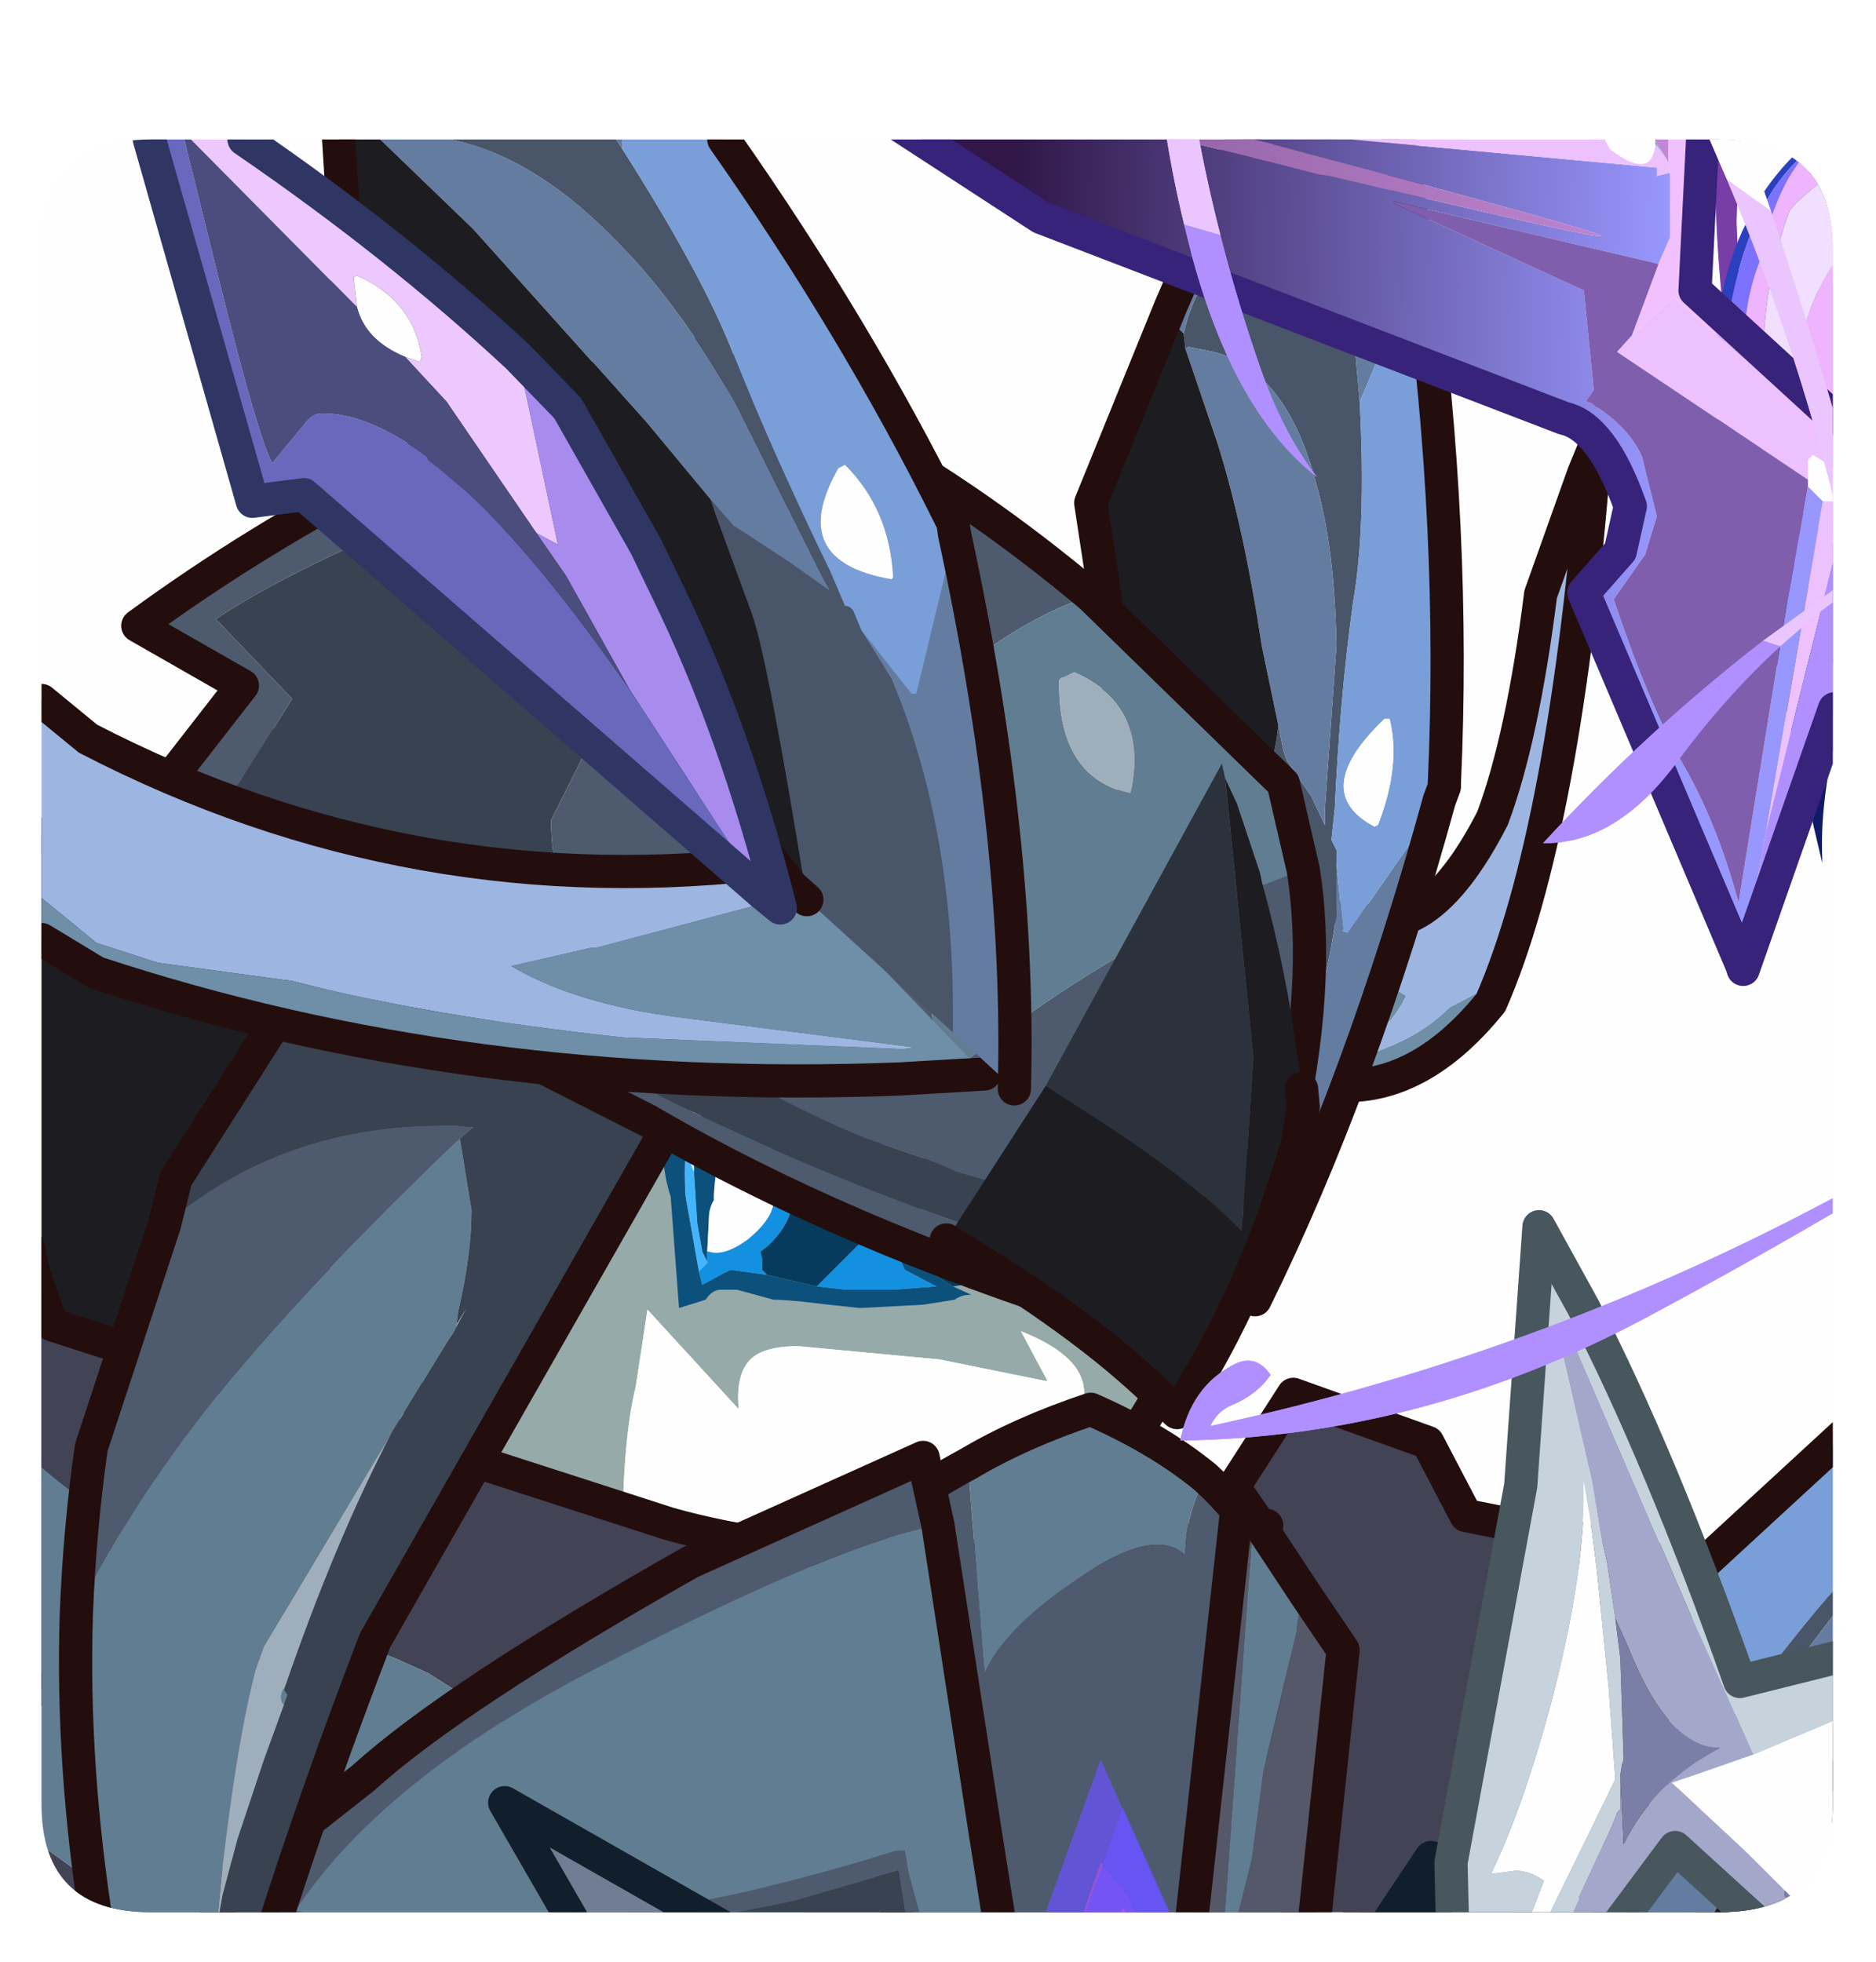 <?xml version="1.0" encoding="UTF-8" standalone="no"?>
<svg xmlns:ffdec="https://www.free-decompiler.com/flash" xmlns:xlink="http://www.w3.org/1999/xlink" ffdec:objectType="frame" height="59.1px" width="56.5px" xmlns="http://www.w3.org/2000/svg">
  <g transform="matrix(1.0, 0.0, 0.0, 1.0, 1.25, 4.2)">
    <clipPath id="clipPath0" transform="matrix(1.0, 0.0, 0.0, 1.0, 0.0, 0.0)">
      <path d="M50.5 0.0 Q53.95 0.0 53.95 3.3 L53.95 50.15 Q53.95 53.4 50.5 53.4 L3.3 53.4 Q0.0 53.4 0.0 50.15 L0.0 3.3 Q0.0 0.0 3.3 0.0 L50.5 0.0" fill="#000000" fill-rule="evenodd" stroke="none"/>
    </clipPath>
    <g clip-path="url(#clipPath0)">
      <use ffdec:characterId="2" height="55.8" transform="matrix(1.0, 0.0, 0.0, 1.0, -1.25, -0.9)" width="56.15" xlink:href="#shape1"/>
      <filter id="filter0">
        <feConvolveMatrix divisor="100.0" in="SourceGraphic" kernelMatrix="1 1 1 1 1 1 1 1 1 1 1 1 1 1 1 1 1 1 1 1 1 1 1 1 1 1 1 1 1 1 1 1 1 1 1 1 1 1 1 1 1 1 1 1 1 1 1 1 1 1 1 1 1 1 1 1 1 1 1 1 1 1 1 1 1 1 1 1 1 1 1 1 1 1 1 1 1 1 1 1 1 1 1 1 1 1 1 1 1 1 1 1 1 1 1 1 1 1 1 1" order="10 10" result="filterResult0"/>
      </filter>
      <use ffdec:characterId="4" filter="url(#filter0)" height="3.9" style="mix-blend-mode: overlay" transform="matrix(0.879, 0.0, 0.0, 0.879, 31.338, 50.25)" width="3.15" xlink:href="#sprite0"/>
      <use ffdec:characterId="5" height="22.25" transform="matrix(1.0, 0.0, 0.0, 1.0, 41.95, 32.25)" width="13.3" xlink:href="#shape3"/>
      <filter id="filter1">
        <feColorMatrix in="SourceGraphic" result="filterResult1" type="matrix" values="0 0 0 0 0.4,0 0 0 0 0.0,0 0 0 0 1.0,0 0 0 1 0"/>
        <feConvolveMatrix divisor="25.0" in="filterResult1" kernelMatrix="1 1 1 1 1 1 1 1 1 1 1 1 1 1 1 1 1 1 1 1 1 1 1 1 1" order="5 5" result="filterResult2"/>
        <feComposite in="SourceGraphic" in2="filterResult2" operator="over" result="filterResult3"/>
      </filter>
      <use ffdec:characterId="7" filter="url(#filter1)" height="45.75" transform="matrix(0.465, 0.101, 0.0, 0.552, 50.4, -4.159)" width="7.75" xlink:href="#sprite1"/>
      <filter id="filter2">
        <feConvolveMatrix divisor="400.0" in="SourceGraphic" kernelMatrix="1 1 1 1 1 1 1 1 1 1 1 1 1 1 1 1 1 1 1 1 1 1 1 1 1 1 1 1 1 1 1 1 1 1 1 1 1 1 1 1 1 1 1 1 1 1 1 1 1 1 1 1 1 1 1 1 1 1 1 1 1 1 1 1 1 1 1 1 1 1 1 1 1 1 1 1 1 1 1 1 1 1 1 1 1 1 1 1 1 1 1 1 1 1 1 1 1 1 1 1 1 1 1 1 1 1 1 1 1 1 1 1 1 1 1 1 1 1 1 1 1 1 1 1 1 1 1 1 1 1 1 1 1 1 1 1 1 1 1 1 1 1 1 1 1 1 1 1 1 1 1 1 1 1 1 1 1 1 1 1 1 1 1 1 1 1 1 1 1 1 1 1 1 1 1 1 1 1 1 1 1 1 1 1 1 1 1 1 1 1 1 1 1 1 1 1 1 1 1 1 1 1 1 1 1 1 1 1 1 1 1 1 1 1 1 1 1 1 1 1 1 1 1 1 1 1 1 1 1 1 1 1 1 1 1 1 1 1 1 1 1 1 1 1 1 1 1 1 1 1 1 1 1 1 1 1 1 1 1 1 1 1 1 1 1 1 1 1 1 1 1 1 1 1 1 1 1 1 1 1 1 1 1 1 1 1 1 1 1 1 1 1 1 1 1 1 1 1 1 1 1 1 1 1 1 1 1 1 1 1 1 1 1 1 1 1 1 1 1 1 1 1 1 1 1 1 1 1 1 1 1 1 1 1 1 1 1 1 1 1 1 1 1 1 1 1 1 1 1 1 1 1 1 1 1 1 1 1 1 1 1 1 1 1 1 1 1 1 1 1 1 1 1 1 1 1 1 1 1 1 1 1 1 1 1 1 1 1 1 1 1 1 1 1 1 1 1 1 1 1" order="20 20" result="filterResult4"/>
      </filter>
      <use ffdec:characterId="9" filter="url(#filter2)" height="28.6" transform="matrix(0.491, 0.107, 0.0, 0.585, 50.4, -1.297)" width="8.1" xlink:href="#sprite2"/>
      <use ffdec:characterId="10" height="26.45" transform="matrix(1.0, 0.0, 0.0, 1.0, 25.3, -0.95)" width="29.2" xlink:href="#shape6"/>
      <filter id="filter3">
        <feColorMatrix in="SourceGraphic" result="filterResult5" type="matrix" values="0 0 0 0 0.8,0 0 0 0 0.4,0 0 0 0 1.0,0 0 0 1 0"/>
        <feConvolveMatrix divisor="25.0" in="filterResult5" kernelMatrix="1 1 1 1 1 1 1 1 1 1 1 1 1 1 1 1 1 1 1 1 1 1 1 1 1" order="5 5" result="filterResult6"/>
        <feComposite in="SourceGraphic" in2="filterResult6" operator="over" result="filterResult7"/>
      </filter>
      <use ffdec:characterId="12" filter="url(#filter3)" height="78.4" transform="matrix(0.465, 0.101, 0.0, 0.552, 33.832, -4.186)" width="45.05" xlink:href="#sprite3"/>
      <filter id="filter4">
        <feConvolveMatrix divisor="64.0" in="SourceGraphic" kernelMatrix="1 1 1 1 1 1 1 1 1 1 1 1 1 1 1 1 1 1 1 1 1 1 1 1 1 1 1 1 1 1 1 1 1 1 1 1 1 1 1 1 1 1 1 1 1 1 1 1 1 1 1 1 1 1 1 1 1 1 1 1 1 1 1 1" order="8 8" result="filterResult8"/>
        <feColorMatrix in="filterResult8" result="filterResult9" type="matrix" values="0 0 0 0 0.8,0 0 0 0 0.4,0 0 0 0 1.0,0 0 0 1 0"/>
        <feConvolveMatrix divisor="25.0" in="filterResult9" kernelMatrix="1 1 1 1 1 1 1 1 1 1 1 1 1 1 1 1 1 1 1 1 1 1 1 1 1" order="5 5" result="filterResult10"/>
        <feComposite in="filterResult8" in2="filterResult10" operator="over" result="filterResult11"/>
      </filter>
      <use ffdec:characterId="12" filter="url(#filter4)" height="78.4" transform="matrix(0.465, 0.101, 0.0, 0.552, 33.832, -4.186)" width="45.05" xlink:href="#sprite3"/>
    </g>
    <use ffdec:characterId="13" height="53.4" transform="matrix(1.0, 0.0, 0.0, 1.0, 0.0, 0.0)" width="53.95" xlink:href="#shape8"/>
  </g>
  <defs>
    <g id="shape1" transform="matrix(1.0, 0.0, 0.0, 1.0, 1.25, 0.9)">
      <path d="M-0.75 21.3 Q1.5 20.3 3.95 19.45 L10.1 17.1 16.7 24.15 1.65 46.65 -0.75 46.7 -0.75 21.3" fill="#1d1c20" fill-rule="evenodd" stroke="none"/>
      <path d="M-0.75 21.3 Q1.5 20.3 3.95 19.45 L10.1 17.1 16.7 24.15 1.65 46.65 -0.75 46.7" fill="none" stroke="#230e0d" stroke-linecap="round" stroke-linejoin="round" stroke-width="1.0"/>
      <path d="M32.85 39.15 L31.7 38.6 31.4 38.45 31.4 37.75 Q31.4 36.65 29.5 35.9 L30.3 37.4 30.25 37.4 27.05 36.75 22.8 36.35 Q21.75 36.35 21.35 36.75 20.9 37.2 21.0 38.25 L18.25 35.25 17.9 37.55 Q17.5 39.2 17.5 42.15 L17.5 43.0 17.55 43.15 17.95 44.3 17.55 44.1 17.0 43.85 14.3 42.3 Q8.95 34.5 7.8 33.9 L18.35 23.9 34.7 36.15 32.85 39.15" fill="#97abaa" fill-rule="evenodd" stroke="none"/>
      <path d="M17.95 44.3 L17.55 43.15 17.5 43.0 17.5 42.15 Q17.5 39.2 17.9 37.55 L18.25 35.25 21.0 38.25 Q20.9 37.2 21.35 36.75 21.75 36.35 22.8 36.35 L27.05 36.75 30.25 37.4 30.3 37.4 29.5 35.9 Q31.4 36.65 31.4 37.75 L31.4 38.45 31.7 38.6 32.85 39.15 32.75 39.15 31.9 43.55 27.65 48.05 18.95 44.8 18.35 44.5 17.95 44.3" fill="#ffffff" fill-rule="evenodd" stroke="none"/>
      <path d="M7.8 33.9 L7.45 34.2 M32.85 39.15 L34.7 36.15 18.35 23.9 7.8 33.9 Q8.95 34.5 14.3 42.3 L17.0 43.85 17.55 44.1 17.95 44.3 18.35 44.5 18.95 44.8 27.65 48.05 31.9 43.55 32.75 39.15 32.85 39.15 Z" fill="none" stroke="#230e0d" stroke-linecap="round" stroke-linejoin="round" stroke-width="1.0"/>
      <path d="M48.05 43.35 L48.6 42.75 50.5 54.4 49.7 54.4 Q49.1 51.05 48.05 43.35" fill="#4e5a6d" fill-rule="evenodd" stroke="none"/>
      <path d="M48.05 43.35 Q49.1 51.05 49.7 54.4 L39.5 54.4 40.0 52.0 48.05 43.35" fill="#424355" fill-rule="evenodd" stroke="none"/>
      <path d="M50.5 54.4 L48.6 42.75 48.05 43.35 40.0 52.0 39.5 54.4" fill="none" stroke="#230e0d" stroke-linecap="round" stroke-linejoin="round" stroke-width="1.0"/>
      <path d="M49.2 46.45 L49.25 46.55 Q49.45 50.05 48.05 50.6 L48.1 50.4 Q48.4 48.2 49.2 46.45" fill="#ffffff" fill-rule="evenodd" stroke="none"/>
      <path d="M46.9 48.7 L49.95 43.0 54.4 38.9 54.4 43.25 53.8 43.9 Q52.5 45.4 49.75 49.1 L48.6 50.6 48.0 52.35 47.3 54.0 46.55 54.0 46.75 50.8 46.9 48.7 M49.2 46.45 Q48.4 48.2 48.1 50.4 L48.05 50.6 Q49.45 50.05 49.25 46.55 L49.2 46.45" fill="#799fd9" fill-rule="evenodd" stroke="none"/>
      <path d="M47.3 54.0 L48.0 52.35 48.6 50.6 49.75 49.1 Q52.5 45.4 53.8 43.9 L54.4 43.25 54.4 43.9 Q51.45 47.6 48.25 53.1 L48.0 53.6 47.85 54.0 47.3 54.0 M52.8 49.25 L54.4 46.9 54.4 47.1 52.8 49.25" fill="#495568" fill-rule="evenodd" stroke="none"/>
      <path d="M50.05 54.0 L51.35 51.7 52.8 49.25 54.4 47.1 54.4 49.05 Q52.75 51.5 51.35 54.0 L50.05 54.0" fill="#1d1c20" fill-rule="evenodd" stroke="none"/>
      <path d="M46.9 48.7 L46.75 50.8 46.55 54.0 44.65 54.0 Q45.55 51.45 46.9 48.7 M54.4 43.9 L54.4 46.9 52.8 49.25 51.35 51.7 50.05 54.0 47.85 54.0 48.0 53.6 48.25 53.1 Q51.45 47.6 54.4 43.9" fill="#647ca1" fill-rule="evenodd" stroke="none"/>
      <path d="M54.4 38.9 L49.95 43.0 46.9 48.7 Q45.55 51.45 44.65 54.0 M54.4 49.05 Q52.75 51.5 51.35 54.0" fill="none" stroke="#230e0d" stroke-linecap="round" stroke-linejoin="round" stroke-width="1.0"/>
      <path d="M34.9 42.15 L37.7 37.8 41.75 39.25 42.9 41.45 46.4 42.15 48.75 46.55 47.1 53.65 23.35 53.65 11.65 46.2 10.65 45.75 Q3.5 43.15 -0.4 39.65 L-0.4 34.15 -0.25 34.1 0.3 35.7 18.9 41.7 Q24.95 43.4 34.9 42.15 L32.15 46.35 36.9 41.75 34.9 42.15 36.9 41.75 32.15 46.35 34.9 42.15 M3.15 53.65 L0.95 53.65 -0.4 52.95 -0.4 51.1 3.15 53.65" fill="#424355" fill-rule="evenodd" stroke="none"/>
      <path d="M-0.4 39.65 Q3.5 43.15 10.65 45.75 L11.65 46.2 23.35 53.65 3.15 53.65 -0.4 51.1 -0.4 39.65" fill="#617d92" fill-rule="evenodd" stroke="none"/>
      <path d="M-0.25 34.1 L-0.4 34.15 -0.4 33.35 -0.25 34.1 M-0.4 52.95 L0.95 53.65 -0.4 53.65 -0.4 52.95" fill="#4e5a6d" fill-rule="evenodd" stroke="none"/>
      <path d="M47.1 53.65 L48.75 46.55 46.4 42.15 42.9 41.45 41.75 39.25 37.7 37.8 34.9 42.15 36.9 41.75 32.15 46.35 34.9 42.15 Q24.95 43.4 18.9 41.7 L0.3 35.7 -0.25 34.1 -0.4 33.35" fill="none" stroke="#230e0d" stroke-linecap="round" stroke-linejoin="round" stroke-width="1.0"/>
      <path d="M46.45 10.05 L46.8 9.2 Q45.9 20.85 43.65 26.0 41.35 28.85 38.65 28.45 L38.15 28.35 39.25 24.05 40.55 25.45 41.1 25.8 Q40.65 26.7 40.05 27.0 L38.55 27.7 38.65 27.8 Q39.0 28.05 40.4 27.4 41.6 26.95 42.4 26.15 L43.25 25.7 43.65 25.25 43.8 24.75 45.15 19.8 Q45.85 16.15 46.45 10.05" fill="#6f8fa8" fill-rule="evenodd" stroke="none"/>
      <path d="M39.25 24.05 L39.4 23.35 Q41.65 24.45 43.7 20.45 44.6 18.05 45.15 13.7 L46.45 10.05 Q45.85 16.15 45.15 19.8 L43.8 24.75 43.65 25.25 43.25 25.7 42.4 26.15 Q41.6 26.95 40.4 27.4 39.0 28.05 38.65 27.8 L38.55 27.7 40.05 27.0 Q40.65 26.7 41.1 25.8 L40.55 25.45 39.25 24.05" fill="#9eb6e2" fill-rule="evenodd" stroke="none"/>
      <path d="M46.45 10.05 L46.8 9.2 Q45.9 20.85 43.65 26.0 41.35 28.85 38.65 28.45 L38.15 28.35 M39.4 23.35 Q41.65 24.45 43.7 20.45 44.6 18.05 45.15 13.7 L46.45 10.05" fill="none" stroke="#230e0d" stroke-linecap="round" stroke-linejoin="round" stroke-width="1.0"/>
      <path d="M34.4 5.85 Q34.55 5.15 34.85 4.6 L37.35 -0.4 38.85 -0.4 39.35 3.95 39.7 7.9 Q39.9 11.65 39.5 13.95 39.1 16.85 38.95 20.15 L38.85 21.1 39.0 21.4 39.0 21.8 39.0 23.35 Q38.4 27.55 36.1 32.55 L35.85 33.1 34.4 28.7 36.7 20.85 37.2 18.05 37.25 17.65 37.4 18.4 37.5 18.7 38.25 19.8 38.65 20.65 38.65 20.2 39.0 15.25 Q38.95 12.35 38.4 10.4 37.5 6.95 35.3 6.4 L34.55 6.25 34.45 6.3 34.4 5.85" fill="#495568" fill-rule="evenodd" stroke="none"/>
      <path d="M36.35 -0.4 L37.35 -0.4 34.85 4.6 Q34.55 5.15 34.4 5.85 L34.25 5.7 34.0 5.05 36.35 -0.4 M38.85 -0.4 L40.8 -0.4 41.5 3.7 Q41.35 3.55 41.2 3.55 L40.9 4.2 Q40.95 5.05 39.7 7.9 L39.35 3.95 38.85 -0.4 M42.1 19.9 Q39.75 28.45 36.55 34.95 L35.85 33.1 36.1 32.55 Q38.4 27.55 39.0 23.35 L39.0 21.8 39.2 23.85 39.35 23.9 41.75 20.45 42.1 19.9 M37.25 17.65 L36.75 15.25 Q36.2 11.6 35.4 9.1 L34.45 6.3 34.55 6.25 35.3 6.4 Q37.5 6.95 38.4 10.4 38.95 12.35 39.0 15.25 L38.65 20.2 38.65 20.65 38.25 19.8 37.5 18.7 37.4 18.4 37.25 17.65" fill="#647ca1" fill-rule="evenodd" stroke="none"/>
      <path d="M41.5 3.7 Q42.6 11.8 42.25 19.4 L42.25 19.5 42.1 19.9 41.75 20.45 39.35 23.9 39.2 23.85 39.0 21.8 39.0 21.4 38.85 21.1 38.95 20.15 Q39.1 16.85 39.5 13.95 39.9 11.65 39.7 7.9 40.95 5.05 40.9 4.2 L41.2 3.55 Q41.35 3.55 41.5 3.7 M40.15 20.7 L40.25 20.65 Q40.95 18.85 40.6 17.45 L40.45 17.45 Q38.15 19.65 40.15 20.7" fill="#799fd9" fill-rule="evenodd" stroke="none"/>
      <path d="M34.0 5.05 L34.25 5.7 34.4 5.85 34.45 6.3 35.4 9.1 Q36.2 11.6 36.75 15.25 L37.25 17.65 37.2 18.05 36.7 20.85 34.4 28.7 34.25 28.35 31.6 10.95 34.0 5.05" fill="#1d1c20" fill-rule="evenodd" stroke="none"/>
      <path d="M40.15 20.7 Q38.15 19.65 40.45 17.45 L40.6 17.45 Q40.95 18.85 40.25 20.65 L40.15 20.7" fill="#ffffff" fill-rule="evenodd" stroke="none"/>
      <path d="M36.35 -0.4 L34.0 5.05 31.6 10.95 34.25 28.35 34.4 28.7 35.85 33.1 36.55 34.95 Q39.75 28.45 42.1 19.9 L42.25 19.5 42.25 19.4 Q42.6 11.8 41.5 3.7 L40.8 -0.4" fill="none" stroke="#230e0d" stroke-linecap="round" stroke-linejoin="round" stroke-width="1.0"/>
      <path d="M18.65 27.1 L18.65 26.85 18.7 26.15 18.9 25.3 19.1 24.45 19.65 24.8 20.3 25.05 Q22.85 26.45 25.6 30.7 L27.75 34.5 27.45 34.55 26.75 34.1 25.8 33.6 25.15 32.75 23.35 34.55 21.85 34.2 21.7 34.05 21.7 33.7 21.65 33.5 21.85 33.35 Q22.6 32.65 22.6 31.95 22.6 31.35 21.95 30.25 L21.6 29.65 21.35 28.45 20.25 27.15 19.9 27.0 19.85 27.4 19.75 27.7 19.6 27.8 18.65 27.1" fill="#073b5d" fill-rule="evenodd" stroke="none"/>
      <path d="M27.45 34.55 L28.0 34.8 Q27.7 34.8 27.5 34.95 L26.55 35.1 24.65 35.2 23.7 35.1 22.85 35.0 22.2 34.95 22.05 34.95 20.95 34.65 20.45 34.65 Q20.2 34.65 20.0 34.95 L19.2 35.2 18.95 31.85 Q18.7 31.1 18.7 30.1 L18.65 29.7 18.6 29.0 18.6 28.7 18.5 28.0 18.6 27.8 18.65 27.1 19.6 27.8 19.75 27.7 19.85 27.4 19.9 27.0 20.25 27.15 21.35 28.45 21.6 29.65 21.6 29.7 21.65 30.0 21.7 30.35 21.4 29.85 21.05 29.05 21.0 29.0 20.9 29.25 20.9 29.2 20.5 30.25 Q20.3 30.95 20.25 31.8 L20.25 31.95 Q20.1 32.2 20.1 32.5 L20.05 33.5 20.05 33.8 19.9 33.5 19.75 32.65 19.65 31.1 19.65 30.7 20.0 28.6 20.1 27.8 19.75 27.7 19.75 27.85 19.75 28.05 19.6 28.6 Q19.3 30.55 19.4 31.85 L19.8 34.1 19.9 34.5 20.55 34.15 20.75 34.05 21.85 34.2 23.35 34.55 24.25 34.65 24.4 34.65 25.6 34.65 26.3 34.6 26.95 34.55 26.0 34.05 25.8 33.6 26.75 34.1 27.45 34.55" fill="#0c507c" fill-rule="evenodd" stroke="none"/>
      <path d="M21.6 29.65 L21.95 30.25 Q22.6 31.35 22.6 31.95 22.6 32.65 21.85 33.35 L21.65 33.5 21.7 33.7 21.7 34.05 21.85 34.2 20.75 34.05 20.55 34.15 19.9 34.5 19.8 34.1 20.05 33.85 20.05 33.8 20.05 33.5 20.1 33.5 Q20.55 33.65 21.25 33.15 22.05 32.5 22.05 31.95 22.05 30.35 20.9 30.1 20.6 30.1 20.5 30.25 L20.9 29.2 20.9 29.25 21.0 29.0 21.05 29.05 21.4 29.85 21.7 30.35 21.65 30.0 21.6 29.7 21.6 29.65 M23.35 34.55 L25.15 32.75 25.8 33.6 26.0 34.05 26.95 34.55 26.3 34.6 25.6 34.65 24.4 34.65 24.25 34.65 23.35 34.55 M19.75 27.7 L20.1 27.8 20.0 28.6 19.9 28.55 19.9 28.7 19.6 28.6 19.75 28.05 19.75 27.85 19.75 27.7" fill="#1491e2" fill-rule="evenodd" stroke="none"/>
      <path d="M19.65 31.1 L19.75 32.65 19.9 33.5 20.05 33.8 20.05 33.85 19.8 34.1 19.4 31.85 Q19.3 30.55 19.6 28.6 L19.9 28.7 19.8 28.7 Q19.2 30.1 19.65 31.1" fill="#43b5ff" fill-rule="evenodd" stroke="none"/>
      <path d="M20.0 28.6 L19.65 30.7 19.65 31.1 Q19.2 30.1 19.8 28.7 L19.9 28.7 19.9 28.55 20.0 28.6 M20.05 33.5 L20.1 32.5 Q20.1 32.2 20.25 31.95 L20.25 31.8 Q20.3 30.95 20.5 30.25 20.6 30.1 20.9 30.1 22.05 30.35 22.05 31.95 22.05 32.5 21.25 33.15 20.55 33.65 20.1 33.5 L20.05 33.5" fill="#ffffff" fill-rule="evenodd" stroke="none"/>
      <path d="M27.9 39.9 Q29.5 38.95 31.6 38.25 33.65 39.15 35.05 40.3 34.45 41.45 34.45 42.65 33.5 41.75 31.15 43.4 29.0 44.85 28.4 46.2 L27.9 39.9" fill="#617d92" fill-rule="evenodd" stroke="none"/>
      <path d="M35.05 40.3 Q36.1 41.25 36.8 42.45 L37.85 53.85 37.8 54.0 25.85 54.0 24.25 42.6 Q25.75 41.05 27.9 39.9 L28.4 46.2 Q29.0 44.85 31.15 43.4 33.5 41.75 34.45 42.65 34.45 41.45 35.05 40.3" fill="#4e5a6d" fill-rule="evenodd" stroke="none"/>
      <path d="M27.9 39.9 Q29.5 38.95 31.6 38.25 33.65 39.15 35.05 40.3 36.1 41.25 36.8 42.45 L37.85 53.85 37.8 54.0 M25.85 54.0 L24.25 42.6 Q25.75 41.05 27.9 39.9" fill="none" stroke="#230e0d" stroke-linecap="round" stroke-linejoin="round" stroke-width="1.0"/>
      <path d="M5.05 54.0 L5.7 52.5 9.7 49.35 Q12.4 46.9 19.55 42.85 L26.55 39.7 27.0 41.75 Q24.25 42.2 17.3 45.75 10.4 49.2 7.65 53.35 11.1 54.0 16.75 53.45 20.05 53.3 25.75 51.55 L26.0 51.55 26.1 52.15 26.6 54.0 26.1 54.0 25.8 52.15 22.7 53.05 17.9 54.0 6.45 54.0 6.15 53.9 6.1 54.0 5.05 54.0" fill="#4e5a6d" fill-rule="evenodd" stroke="none"/>
      <path d="M27.0 41.75 L28.4 50.85 28.9 54.0 26.6 54.0 26.1 52.15 26.0 51.55 25.75 51.55 Q20.05 53.3 16.75 53.45 11.1 54.0 7.65 53.35 10.4 49.2 17.3 45.75 24.25 42.2 27.0 41.75 M36.5 41.45 L38.05 43.8 Q37.85 44.3 37.8 44.95 L36.8 49.15 36.45 51.8 35.9 54.0 35.6 54.0 36.5 41.45" fill="#617d92" fill-rule="evenodd" stroke="none"/>
      <path d="M36.5 41.45 L35.6 54.0 34.6 54.0 36.05 40.8 36.5 41.45 M35.9 54.0 L36.45 51.8 36.8 49.15 37.8 44.95 Q37.85 44.3 38.05 43.8 L39.2 45.5 38.3 54.0 35.9 54.0" fill="#555869" fill-rule="evenodd" stroke="none"/>
      <path d="M26.1 54.0 L17.9 54.0 22.7 53.05 25.8 52.15 26.1 54.0 M6.45 54.0 L6.1 54.0 6.15 53.9 6.45 54.0" fill="#384250" fill-rule="evenodd" stroke="none"/>
      <path d="M5.05 54.0 L5.7 52.5 9.7 49.35 Q12.4 46.9 19.55 42.85 L26.55 39.7 27.0 41.75 28.4 50.85 28.9 54.0 M38.05 43.8 L36.5 41.45 36.05 40.8 34.6 54.0 M38.05 43.8 L39.2 45.5 38.3 54.0" fill="none" stroke="#230e0d" stroke-linecap="round" stroke-linejoin="round" stroke-width="1.0"/>
      <path d="M3.7 32.7 L4.05 31.3 9.05 23.45 18.6 25.95 18.8 29.85 10.05 45.2 Q8.3 49.75 6.95 54.0 L5.25 54.0 5.3 53.75 5.45 52.9 5.9 51.2 6.7 48.8 7.3 47.15 7.4 46.85 7.3 46.7 Q8.85 42.2 10.55 38.95 L12.2 36.25 12.4 35.95 12.5 35.75 12.8 35.2 12.5 35.7 12.55 35.3 Q12.95 33.6 12.95 32.25 L12.6 30.1 13.0 29.75 12.5 29.7 12.1 29.7 Q7.2 29.7 3.7 32.7" fill="#384250" fill-rule="evenodd" stroke="none"/>
      <path d="M3.7 32.7 Q7.2 29.7 12.1 29.7 L12.5 29.7 13.0 29.75 12.6 30.1 Q8.45 34.05 5.65 37.4 2.8 40.85 1.05 44.4 1.15 41.85 1.5 39.4 L3.7 32.7" fill="#4e5a6d" fill-rule="evenodd" stroke="none"/>
      <path d="M12.6 30.1 L12.95 32.25 Q12.95 33.6 12.55 35.3 L12.5 35.7 12.5 35.75 12.4 35.95 12.2 36.25 10.55 38.95 6.7 45.4 6.45 46.1 Q5.9 48.2 5.45 52.05 L5.3 53.6 5.3 53.75 5.25 54.0 1.7 54.0 Q0.9 49.0 1.05 44.4 2.8 40.85 5.65 37.4 8.45 34.05 12.6 30.1 M7.3 46.7 L7.4 46.85 7.3 47.15 7.25 47.1 Q7.15 46.9 7.3 46.65 L7.3 46.7" fill="#617d92" fill-rule="evenodd" stroke="none"/>
      <path d="M12.5 35.7 L12.8 35.2 12.5 35.75 12.5 35.7 M10.55 38.95 Q8.85 42.2 7.3 46.7 L7.3 46.65 Q7.15 46.9 7.25 47.1 L7.3 47.15 6.7 48.8 5.9 51.2 5.45 52.9 5.3 53.75 5.3 53.6 5.45 52.05 Q5.9 48.2 6.45 46.1 L6.7 45.4 10.55 38.95" fill="#a0afbc" fill-rule="evenodd" stroke="none"/>
      <path d="M9.05 23.45 L9.25 23.05 M18.6 25.95 L18.55 25.25 M6.95 54.0 Q8.3 49.75 10.05 45.2 L18.8 29.85 18.6 25.95 9.05 23.45 4.05 31.3 3.7 32.7 1.5 39.4 Q1.15 41.85 1.05 44.4 0.9 49.0 1.7 54.0" fill="none" stroke="#230e0d" stroke-linecap="round" stroke-linejoin="round" stroke-width="1.0"/>
      <path d="M21.85 9.75 L22.9 10.65 Q18.0 15.5 16.35 18.5 L15.35 20.5 15.35 20.6 Q15.35 24.45 20.1 27.6 22.15 29.0 24.85 30.1 L26.6 30.7 27.1 30.9 27.55 31.1 31.35 32.2 31.5 33.7 Q28.65 33.2 23.15 30.9 18.65 29.0 14.85 26.7 L13.95 26.05 12.7 25.45 12.0 25.05 9.55 23.9 4.1 21.6 5.95 19.4 7.55 16.85 5.25 14.45 Q7.45 12.95 12.8 10.75 17.95 8.6 20.3 8.5 L21.85 9.75" fill="#384250" fill-rule="evenodd" stroke="none"/>
      <path d="M21.85 9.75 L20.3 8.5 Q17.95 8.6 12.8 10.75 7.45 12.95 5.25 14.45 L7.55 16.85 5.95 19.4 4.1 21.6 9.55 23.9 12.0 25.05 12.7 25.45 13.95 26.05 14.85 26.7 Q18.65 29.0 23.15 30.9 28.65 33.2 31.5 33.7 L31.35 32.2 27.55 31.1 27.1 30.9 26.6 30.7 24.85 30.1 Q22.15 29.0 20.1 27.6 15.35 24.45 15.35 20.6 L15.35 20.5 16.35 18.5 Q18.0 15.5 22.9 10.65 L21.85 9.75 M31.6 13.75 Q28.55 14.7 24.6 18.75 L25.1 20.1 Q26.95 24.9 26.95 28.15 L26.95 28.5 27.1 28.35 Q29.75 26.2 32.2 24.75 34.7 23.2 38.0 22.0 38.55 25.45 37.5 30.1 L31.95 35.45 Q24.05 32.95 18.25 29.55 L2.2 21.4 6.05 16.45 2.9 14.65 Q10.0 9.45 19.15 6.3 21.95 7.4 24.7 8.95 28.2 10.9 31.6 13.75" fill="#4e5a6d" fill-rule="evenodd" stroke="none"/>
      <path d="M38.0 22.0 Q34.7 23.2 32.2 24.75 29.75 26.2 27.1 28.35 L26.95 28.5 26.95 28.15 Q26.95 24.9 25.1 20.1 L24.6 18.75 Q28.55 14.7 31.6 13.75 L37.4 19.4 38.0 22.0 M31.1 16.05 L30.8 16.2 Q30.7 16.2 30.65 16.3 L30.65 16.55 Q30.7 19.25 32.8 19.7 L32.85 19.5 Q33.3 17.0 31.1 16.05" fill="#617d92" fill-rule="evenodd" stroke="none"/>
      <path d="M31.1 16.05 Q33.3 17.0 32.85 19.5 L32.8 19.7 Q30.7 19.25 30.65 16.55 L30.65 16.3 Q30.7 16.2 30.8 16.2 L31.1 16.05" fill="#a0afbc" fill-rule="evenodd" stroke="none"/>
      <path d="M38.0 22.0 L37.4 19.4 31.6 13.75 Q28.2 10.9 24.7 8.95 21.95 7.4 19.15 6.3 10.0 9.45 2.9 14.65 L6.05 16.45 2.2 21.4 18.25 29.55 Q24.05 32.95 31.95 35.45 L37.5 30.1 Q38.55 25.45 38.0 22.0 Z" fill="none" stroke="#230e0d" stroke-linecap="round" stroke-linejoin="round" stroke-width="1.0"/>
      <path d="M35.65 19.25 L36.0 20.0 36.7 22.1 36.75 22.35 Q37.5 25.05 37.85 27.8 L37.9 28.15 37.95 28.6 38.0 29.15 37.85 30.15 Q36.55 34.75 34.2 38.35 L33.3 37.5 Q31.15 35.5 27.55 33.35 L27.25 33.15 30.25 28.5 31.25 29.15 Q34.65 31.3 36.15 32.9 L36.5 27.65 35.65 19.25" fill="#1d1c20" fill-rule="evenodd" stroke="none"/>
      <path d="M30.25 28.5 L35.55 18.8 35.65 19.25 36.5 27.65 36.15 32.9 Q34.65 31.3 31.25 29.15 L30.25 28.5" fill="#2b323c" fill-rule="evenodd" stroke="none"/>
      <path d="M37.95 28.6 L38.0 29.15 37.85 30.15 Q36.55 34.75 34.2 38.35 L33.3 37.5 Q31.15 35.5 27.55 33.35 L27.25 33.15" fill="none" stroke="#230e0d" stroke-linecap="round" stroke-linejoin="round" stroke-width="1.0"/>
      <path d="M0.0 16.9 L1.4 18.05 Q11.25 23.15 22.25 21.75 L22.3 21.75 23.1 22.65 16.7 24.35 16.55 24.35 14.15 24.9 Q16.1 26.05 19.25 26.45 L26.3 27.35 25.95 27.4 17.5 27.05 Q11.6 26.4 7.55 25.35 L3.5 24.8 1.65 24.2 0.8 23.5 0.0 22.85 0.0 16.9" fill="#9eb6e2" fill-rule="evenodd" stroke="none"/>
      <path d="M23.1 22.65 L28.4 28.15 25.85 28.3 Q12.85 28.8 1.65 25.1 L0.0 24.1 0.0 22.85 0.8 23.5 1.65 24.2 3.5 24.8 7.55 25.35 Q11.6 26.4 17.5 27.05 L25.95 27.4 26.3 27.35 19.25 26.45 Q16.1 26.05 14.15 24.9 L16.55 24.35 16.7 24.35 23.1 22.65" fill="#6f8fa8" fill-rule="evenodd" stroke="none"/>
      <path d="M0.0 16.9 L1.4 18.05 Q11.25 23.15 22.25 21.75 L22.3 21.75 M28.4 28.15 L25.85 28.3 Q12.85 28.8 1.65 25.1 L0.0 24.1" fill="none" stroke="#230e0d" stroke-linecap="round" stroke-linejoin="round" stroke-width="1.0"/>
      <path d="M17.5 0.0 L17.5 0.3 17.3 0.0 17.5 0.0 M24.7 14.8 L26.2 16.7 26.35 16.7 27.35 12.55 27.5 11.9 Q29.5 21.15 29.3 28.6 L27.45 26.9 27.45 26.3 Q27.45 20.65 25.6 16.25 L24.7 14.8 M10.2 0.0 L12.3 0.0 Q14.9 0.5 17.5 3.25 19.25 5.05 20.9 7.95 L23.5 13.15 23.75 13.6 22.55 12.75 21.1 11.8 20.85 11.65 20.15 10.85 18.2 8.5 13.0 2.7 10.2 0.0" fill="#647ca1" fill-rule="evenodd" stroke="none"/>
      <path d="M17.5 0.3 Q19.95 4.15 20.85 6.5 22.05 9.5 23.75 13.0 L24.2 14.05 Q24.35 14.05 24.45 14.2 L24.7 14.8 25.6 16.25 Q27.45 20.65 27.45 26.3 L27.45 26.9 23.05 22.9 Q21.9 15.75 21.4 14.3 L20.3 11.3 20.15 10.85 20.85 11.65 21.1 11.8 22.55 12.75 23.75 13.6 23.5 13.15 20.9 7.95 Q19.25 5.05 17.5 3.25 14.9 0.5 12.3 0.0 L17.3 0.0 17.5 0.3" fill="#495568" fill-rule="evenodd" stroke="none"/>
      <path d="M20.55 0.0 Q24.55 5.7 27.35 11.35 L27.45 11.55 27.5 11.9 27.35 12.55 26.35 16.7 26.2 16.7 24.7 14.8 24.45 14.2 Q24.35 14.05 24.2 14.05 L23.75 13.0 Q22.05 9.5 20.85 6.5 19.95 4.15 17.5 0.3 L17.5 0.0 20.55 0.0 M24.2 9.8 L24.0 9.9 Q22.4 12.7 25.6 13.25 L25.65 13.2 Q25.55 11.15 24.2 9.8" fill="#799fd9" fill-rule="evenodd" stroke="none"/>
      <path d="M24.2 9.8 Q25.55 11.15 25.65 13.2 L25.6 13.25 Q22.4 12.7 24.0 9.9 L24.2 9.8" fill="#ffffff" fill-rule="evenodd" stroke="none"/>
      <path d="M23.05 22.9 L22.6 22.5 9.3 5.6 8.95 0.0 10.2 0.0 13.0 2.7 18.2 8.5 20.15 10.85 20.3 11.3 21.4 14.3 Q21.9 15.75 23.05 22.9" fill="#1d1c20" fill-rule="evenodd" stroke="none"/>
      <path d="M27.5 11.9 L27.45 11.55 27.35 11.35 Q24.55 5.7 20.55 0.0 M27.5 11.9 Q29.5 21.15 29.3 28.6 M23.05 22.9 L22.6 22.5 9.3 5.6 8.95 0.0" fill="none" stroke="#230e0d" stroke-linecap="round" stroke-linejoin="round" stroke-width="1.0"/>
      <path d="M14.35 6.55 L15.85 8.1 18.2 12.25 18.85 13.6 Q20.9 17.8 22.25 23.15 L21.7 22.7 17.7 16.55 15.8 13.15 14.9 11.85 15.55 12.2 14.35 6.55" fill="#a88cee" fill-rule="evenodd" stroke="none"/>
      <path d="M14.35 6.55 L15.55 12.2 14.9 11.85 12.2 7.9 10.95 6.55 11.4 6.7 11.45 6.55 Q11.2 4.85 9.5 4.1 L9.4 4.15 9.5 5.05 4.5 0.0 6.1 0.0 Q10.7 3.15 14.35 6.55" fill="#edc9ff" fill-rule="evenodd" stroke="none"/>
      <path d="M9.5 5.05 L9.4 4.15 9.5 4.1 Q11.2 4.85 11.45 6.55 L11.4 6.7 10.95 6.55 Q9.75 6.05 9.5 5.05" fill="#ffffff" fill-rule="evenodd" stroke="none"/>
      <path d="M17.7 16.55 L21.7 22.7 7.9 10.7 6.35 10.9 3.25 0.0 4.3 0.0 5.4 4.45 Q6.55 9.05 6.95 9.75 L7.9 8.6 Q8.15 8.25 8.45 8.25 9.85 8.25 11.6 9.55 L11.65 9.65 12.8 10.6 Q14.95 12.6 17.7 16.55" fill="#6869bd" fill-rule="evenodd" stroke="none"/>
      <path d="M14.9 11.85 L15.8 13.15 17.7 16.55 Q14.95 12.6 12.8 10.6 L11.65 9.65 11.6 9.55 Q9.85 8.25 8.45 8.25 8.15 8.25 7.9 8.6 L6.95 9.75 Q6.55 9.05 5.4 4.45 L4.3 0.0 4.5 0.0 9.5 5.05 Q9.75 6.05 10.95 6.55 L12.2 7.9 14.9 11.85" fill="#4b4d7e" fill-rule="evenodd" stroke="none"/>
      <path d="M21.7 22.7 L22.25 23.15 Q20.9 17.8 18.85 13.6 L18.2 12.25 15.85 8.1 14.35 6.55 Q10.7 3.15 6.1 0.0 M21.7 22.7 L7.9 10.7 6.35 10.9 3.25 0.0" fill="none" stroke="#2f3664" stroke-linecap="round" stroke-linejoin="round" stroke-width="1.0"/>
      <path d="M31.3 53.65 L31.9 51.9 32.75 52.95 33.05 53.65 31.3 53.65" fill="#b554ff" fill-opacity="0.729" fill-rule="evenodd" stroke="none"/>
      <path d="M31.3 53.65 L30.15 53.65 31.9 48.8 34.05 53.65 33.05 53.65 32.75 52.95 31.9 51.9 31.3 53.65" fill="#6954ff" fill-opacity="0.729" fill-rule="evenodd" stroke="none"/>
      <path d="M16.2 54.0 L13.95 50.1 20.8 54.0 16.2 54.0" fill="#707d93" fill-rule="evenodd" stroke="none"/>
      <path d="M40.35 54.0 L41.85 51.75 41.4 54.0 40.35 54.0" fill="#48556b" fill-rule="evenodd" stroke="none"/>
      <path d="M16.2 54.0 L13.95 50.1 20.8 54.0 M40.35 54.0 L41.85 51.75 41.4 54.0" fill="none" stroke="#111f2c" stroke-linecap="round" stroke-linejoin="round" stroke-width="1.0"/>
    </g>
    <g id="sprite0" transform="matrix(1.0, 0.0, 0.0, 1.0, -6.7, 0.0)">
      <use ffdec:characterId="3" height="3.9" transform="matrix(1.0, 0.0, 0.0, 1.0, 6.7, 0.0)" width="3.15" xlink:href="#shape2"/>
    </g>
    <g id="shape2" transform="matrix(1.0, 0.0, 0.0, 1.0, -6.7, 0.0)">
      <path d="M7.95 3.9 L8.1 3.45 8.45 3.9 7.95 3.9" fill="#b554ff" fill-opacity="0.729" fill-rule="evenodd" stroke="none"/>
      <path d="M7.95 3.9 L6.7 3.9 8.1 0.0 9.85 3.9 8.45 3.9 8.1 3.45 7.95 3.9" fill="#6954ff" fill-opacity="0.729" fill-rule="evenodd" stroke="none"/>
    </g>
    <g id="shape3" transform="matrix(1.0, 0.0, 0.0, 1.0, -41.95, -32.25)">
      <path d="M53.45 54.0 L52.0 54.0 49.2 51.45 47.3 54.0 45.85 54.0 46.3 53.05 46.3 52.95 47.3 50.8 47.4 50.55 47.45 50.4 47.55 50.3 47.55 49.9 47.55 49.25 47.65 51.35 Q48.55 49.5 50.55 48.45 49.0 48.45 47.8 45.45 L47.4 44.55 47.15 42.85 46.95 42.0 46.7 40.45 45.7 36.1 45.95 35.8 49.65 44.4 51.55 48.65 49.1 49.5 51.25 51.5 52.5 52.75 52.5 52.9 52.65 53.2 53.45 54.0" fill="#a4a9cb" fill-rule="evenodd" stroke="none"/>
      <path d="M42.5 54.0 L42.45 51.9 44.55 40.55 45.1 32.75 46.45 35.2 Q48.75 39.65 51.15 46.45 L54.75 45.55 54.75 47.3 51.55 48.65 49.65 44.4 45.95 35.8 45.7 36.1 46.7 40.45 46.95 42.0 47.15 42.85 47.4 44.55 47.55 45.75 47.65 48.8 47.6 48.95 47.55 49.25 47.55 49.9 47.55 50.3 47.45 50.4 47.4 50.55 47.3 50.8 46.3 52.95 46.3 53.05 45.85 54.0 45.15 54.0 47.4 49.4 47.2 46.65 46.85 43.15 46.7 41.95 46.45 40.45 46.45 40.8 Q46.45 43.35 45.45 47.15 44.6 50.3 43.65 52.25 L44.4 52.15 Q44.8 52.15 45.25 52.45 L44.65 54.0 42.5 54.0" fill="#c7d4de" fill-rule="evenodd" stroke="none"/>
      <path d="M54.75 47.3 L54.75 54.0 53.85 54.0 52.5 52.75 51.25 51.5 49.1 49.5 51.55 48.65 54.75 47.3 M45.15 54.0 L44.65 54.0 45.25 52.45 Q44.8 52.15 44.4 52.15 L43.65 52.25 Q44.6 50.3 45.45 47.15 46.45 43.35 46.45 40.8 L46.45 40.45 46.7 41.95 46.85 43.15 47.2 46.65 47.4 49.4 45.15 54.0" fill="#ffffff" fill-rule="evenodd" stroke="none"/>
      <path d="M53.85 54.0 L53.45 54.0 52.65 53.2 52.5 52.9 52.5 52.75 53.85 54.0 M47.4 44.55 L47.8 45.45 Q49.0 48.45 50.55 48.45 48.55 49.5 47.65 51.35 L47.55 49.25 47.6 48.95 47.65 48.8 47.55 45.75 47.4 44.55" fill="#7a80a8" fill-rule="evenodd" stroke="none"/>
      <path d="M42.5 54.0 L42.45 51.9 44.55 40.55 45.1 32.75 46.45 35.2 Q48.75 39.65 51.15 46.45 L54.75 45.55 M52.0 54.0 L49.2 51.45 47.3 54.0" fill="none" stroke="#48565d" stroke-linecap="round" stroke-linejoin="round" stroke-width="1.0"/>
    </g>
    <g id="sprite1" transform="matrix(1.0, 0.0, 0.0, 1.0, 0.0, -2.7)">
      <use ffdec:characterId="6" height="45.75" transform="matrix(1.0, 0.0, 0.0, 1.0, 0.0, 2.7)" width="7.75" xlink:href="#shape4"/>
    </g>
    <g id="shape4" transform="matrix(1.0, 0.0, 0.0, 1.0, 0.0, -2.7)">
      <path d="M1.3 26.15 Q0.9 24.3 0.9 22.3 L0.9 22.1 Q0.0 16.45 0.0 11.65 0.0 6.65 0.8 4.3 1.0 3.6 1.7 2.7 L2.65 6.4 2.65 9.35 1.7 9.35 1.5 12.1 1.4 14.45 1.55 17.4 Q2.0 15.6 2.9 13.95 4.15 11.55 6.2 9.5 L7.75 8.1 7.75 8.4 6.7 9.5 6.65 9.55 6.55 9.65 Q4.2 11.8 2.9 15.2 2.2 17.0 1.8 19.3 L1.45 21.6 1.45 24.2 1.9 24.2 Q2.25 26.3 3.5 28.45 2.2 27.75 1.3 26.15 M7.75 10.85 L7.75 12.0 Q6.5 13.4 5.45 15.15 5.7 15.75 6.25 15.55 L6.3 15.6 Q6.0 15.9 6.0 16.35 5.95 17.05 6.6 17.25 7.35 17.1 7.65 16.6 L7.75 16.5 7.75 16.55 Q5.95 19.85 5.95 24.6 L5.95 25.7 Q4.05 23.6 4.05 21.4 4.05 16.9 5.75 12.65 L7.75 10.85 M7.75 26.95 L7.75 28.75 6.8 28.85 7.65 27.15 7.75 26.95" fill="#793da8" fill-rule="evenodd" stroke="none"/>
      <path d="M7.75 8.4 L7.75 10.85 5.75 12.65 Q4.05 16.9 4.05 21.4 4.05 23.6 5.95 25.7 L6.15 28.55 6.2 28.9 6.25 29.3 5.95 28.9 4.85 27.65 4.05 26.25 3.55 25.15 3.4 24.75 Q2.75 22.95 2.75 21.15 2.75 18.1 3.9 15.7 4.45 12.95 5.7 10.85 L6.55 9.65 6.65 9.55 6.7 9.5 7.75 8.4" fill="#282185" fill-rule="evenodd" stroke="none"/>
      <path d="M3.5 28.45 Q2.25 26.3 1.9 24.2 L1.45 24.2 1.45 21.6 1.8 19.3 Q2.2 17.0 2.9 15.2 4.2 11.8 6.55 9.65 L5.7 10.85 Q4.45 12.95 3.9 15.7 2.75 18.1 2.75 21.15 2.75 22.95 3.4 24.75 L3.55 25.15 4.05 26.25 4.85 27.65 5.95 28.9 6.25 29.3 6.2 28.9 6.15 28.55 6.5 28.9 6.7 29.05 6.5 29.35 5.55 31.4 4.2 29.65 3.5 28.45" fill="#7c72ff" fill-rule="evenodd" stroke="none"/>
      <path d="M7.75 12.0 L7.75 16.5 7.65 16.6 Q7.35 17.1 6.6 17.25 5.95 17.05 6.0 16.35 6.0 15.9 6.3 15.6 L6.25 15.55 Q5.7 15.75 5.45 15.15 6.5 13.4 7.75 12.0" fill="#f766ff" fill-rule="evenodd" stroke="none"/>
      <path d="M7.75 16.55 L7.75 26.95 7.65 27.15 6.8 28.85 6.7 29.05 6.5 28.9 6.15 28.55 5.95 25.7 5.95 24.6 Q5.95 19.85 7.75 16.55" fill="#69176d" fill-rule="evenodd" stroke="none"/>
      <path d="M7.75 28.75 L7.75 41.7 Q6.8 45.4 6.95 48.25 L6.95 48.45 4.85 41.3 Q3.8 37.9 3.7 35.55 L4.7 33.3 4.4 32.95 3.8 32.1 Q1.95 29.35 1.3 26.15 2.2 27.75 3.5 28.45 L4.2 29.65 5.55 31.4 6.5 29.35 6.7 29.05 6.8 28.85 7.75 28.75" fill="#0f1b66" fill-rule="evenodd" stroke="none"/>
    </g>
    <g id="sprite2" transform="matrix(1.0, 0.0, 0.0, 1.0, 0.0, -3.0)">
      <use ffdec:characterId="8" height="28.6" transform="matrix(1.0, 0.0, 0.0, 1.0, 0.0, 3.0)" width="8.1" xlink:href="#shape5"/>
    </g>
    <g id="shape5" transform="matrix(1.0, 0.0, 0.0, 1.0, 0.0, -3.0)">
      <path d="M7.6 3.1 L8.1 3.0 8.1 5.15 7.5 5.5 Q5.8 6.65 4.6 8.0 2.95 12.0 2.95 16.25 2.95 18.3 4.75 20.3 L4.95 23.0 5.05 23.7 Q3.75 22.3 3.0 20.85 1.75 18.5 1.75 16.0 1.75 13.15 2.8 10.85 3.35 8.3 4.55 6.3 L5.4 5.05 5.45 5.0 Q6.4 3.85 7.6 3.1 M8.1 9.3 L8.1 22.9 6.75 22.0 4.75 20.3 4.75 19.25 Q4.75 13.5 7.55 9.95 L8.1 9.3" fill="#efb6ff" fill-rule="evenodd" stroke="none"/>
      <path d="M7.6 3.1 Q6.4 3.85 5.45 5.0 L5.4 5.05 Q3.15 7.1 1.9 10.4 0.9 13.0 0.5 16.45 L0.5 18.9 0.95 18.9 Q1.75 23.55 6.65 28.0 L8.1 29.25 8.1 31.6 5.0 29.1 Q0.0 24.1 0.0 17.05 0.0 12.75 1.9 9.2 3.05 6.95 5.0 5.0 6.0 4.0 7.15 3.15 L7.6 3.1" fill="#2b40bf" fill-rule="evenodd" stroke="none"/>
      <path d="M4.95 23.0 L4.75 20.3 Q2.95 18.3 2.95 16.25 2.95 12.0 4.6 8.0 5.8 6.65 7.5 5.5 L8.1 5.15 8.1 9.3 7.55 9.95 Q4.75 13.5 4.75 19.25 L4.75 20.3 6.75 22.0 8.1 22.9 8.1 25.05 Q6.25 24.35 4.95 23.0" fill="#f1e0ff" fill-rule="evenodd" stroke="none"/>
      <path d="M5.4 5.05 L4.55 6.3 Q3.35 8.3 2.8 10.85 1.75 13.15 1.75 16.0 1.75 18.5 3.0 20.85 3.75 22.3 5.05 23.7 L4.95 23.0 Q6.25 24.35 8.1 25.05 L8.1 29.25 6.65 28.0 Q1.75 23.55 0.95 18.9 L0.5 18.9 0.5 16.45 Q0.9 13.0 1.9 10.4 3.15 7.1 5.4 5.05" fill="#7c72ff" fill-rule="evenodd" stroke="none"/>
    </g>
    <g id="shape6" transform="matrix(1.0, 0.0, 0.0, 1.0, -25.3, 0.95)">
      <path d="M32.4 -0.45 L37.1 0.7 38.45 1.05 38.8 1.1 Q55.7 5.1 37.65 0.3 L34.85 -0.45 38.35 -0.1 48.65 0.85 48.65 1.1 49.05 1.0 49.05 2.95 48.7 3.75 40.45 1.8 46.45 4.55 46.75 7.55 46.5 7.9 Q46.65 7.9 46.8 8.05 L46.9 8.1 Q47.85 8.75 48.2 9.55 L48.65 11.35 48.3 12.5 47.35 13.85 Q48.4 17.0 49.4 18.75 50.45 20.55 51.1 22.95 L51.1 23.05 52.55 14.1 53.2 10.45 53.65 10.9 51.95 20.8 51.2 24.85 46.45 13.65 47.55 12.4 47.85 11.05 Q47.0 8.65 45.85 8.4 L30.1 2.35 25.8 -0.45 32.4 -0.45" fill="url(#gradient0)" fill-rule="evenodd" stroke="none"/>
      <path d="M32.4 -0.45 L34.85 -0.45 37.65 0.3 Q55.7 5.1 38.8 1.1 L38.45 1.05 37.1 0.7 32.4 -0.45 M34.85 -0.45 L38.85 -0.45 38.35 -0.1 34.85 -0.45 M48.4 -0.45 L49.0 -0.45 49.0 0.75 48.95 0.6 48.6 0.05 48.6 -0.2 48.5 -0.35 48.4 -0.45" fill="url(#gradient1)" fill-rule="evenodd" stroke="none"/>
      <path d="M38.85 -0.45 L47.25 -0.45 47.15 -0.2 47.1 0.05 47.25 0.3 Q48.5 1.25 48.6 0.15 L48.7 0.25 48.95 0.6 49.0 0.75 49.05 1.0 48.65 1.1 48.65 0.85 38.35 -0.1 38.85 -0.45 M54.0 8.95 L54.0 9.9 53.35 9.5 53.2 9.65 53.2 10.25 47.45 6.4 47.9 5.9 49.15 4.75 54.0 8.95 M54.0 10.9 L54.0 12.55 51.95 20.8 53.65 10.9 54.0 10.9" fill="#eec2ff" fill-rule="evenodd" stroke="none"/>
      <path d="M47.25 -0.45 L48.4 -0.45 48.5 -0.35 48.6 -0.2 48.6 0.05 48.6 0.15 Q48.5 1.25 47.25 0.3 L47.1 0.05 47.15 -0.2 47.25 -0.45 M54.0 9.9 L54.0 10.9 53.65 10.9 53.2 10.45 53.2 10.25 53.2 9.65 53.35 9.5 54.0 9.9" fill="#ffffff" fill-rule="evenodd" stroke="none"/>
      <path d="M49.0 -0.45 L50.05 -0.45 49.8 4.55 54.0 8.4 54.0 8.95 49.15 4.75 47.9 5.9 48.7 3.75 49.05 2.95 49.05 1.0 49.0 0.75 49.0 -0.45" fill="#f2c2ff" fill-rule="evenodd" stroke="none"/>
      <path d="M53.2 10.45 L52.55 14.1 51.1 23.05 51.1 22.95 Q50.45 20.55 49.4 18.75 48.4 17.0 47.35 13.85 L48.3 12.5 48.65 11.35 48.2 9.55 Q47.85 8.75 46.9 8.1 L46.8 8.05 Q46.65 7.9 46.5 7.9 L46.75 7.55 46.45 4.55 40.45 1.8 48.7 3.75 47.9 5.9 47.45 6.4 53.2 10.25 53.2 10.45" fill="#7f5eaf" fill-rule="evenodd" stroke="none"/>
      <path d="M48.6 0.05 L48.95 0.6 48.7 0.25 48.6 0.15 48.6 0.05" fill="url(#gradient2)" fill-rule="evenodd" stroke="none"/>
      <path d="M54.0 12.55 L54.0 17.15 51.25 25.0 51.2 24.85 51.95 20.8 54.0 12.55" fill="#b191ff" fill-rule="evenodd" stroke="none"/>
      <path d="M50.05 -0.45 L49.8 4.55 54.0 8.4 M54.0 17.15 L51.25 25.0 51.2 24.85 46.45 13.65 47.55 12.4 47.85 11.05 Q47.0 8.65 45.85 8.4 L30.1 2.35 25.8 -0.45" fill="none" stroke="#372379" stroke-linecap="round" stroke-linejoin="round" stroke-width="1.0"/>
    </g>
    <linearGradient gradientTransform="matrix(0.012, 0.002, -8.0E-4, 0.036, 39.35, -6.3)" gradientUnits="userSpaceOnUse" id="gradient0" spreadMethod="pad" x1="-819.2" x2="819.2">
      <stop offset="0.0" stop-color="#301748"/>
      <stop offset="1.0" stop-color="#9998ff"/>
    </linearGradient>
    <linearGradient gradientTransform="matrix(0.029, 0.005, -4.0E-4, 0.023, 25.9, -18.75)" gradientUnits="userSpaceOnUse" id="gradient1" spreadMethod="pad" x1="-819.2" x2="819.2">
      <stop offset="0.0" stop-color="#321748"/>
      <stop offset="1.0" stop-color="#c68ad7"/>
    </linearGradient>
    <linearGradient gradientTransform="matrix(0.029, 0.005, -4.0E-4, 0.023, 25.9, -18.75)" gradientUnits="userSpaceOnUse" id="gradient2" spreadMethod="pad" x1="-819.2" x2="819.2">
      <stop offset="0.0" stop-color="#172548"/>
      <stop offset="1.0" stop-color="#8aaad7"/>
    </linearGradient>
    <g id="sprite3" transform="matrix(1.0, 0.0, 0.0, 1.0, -0.5, -23.2)">
      <use ffdec:characterId="11" height="78.4" transform="matrix(1.0, 0.0, 0.0, 1.0, 0.5, 23.2)" width="45.05" xlink:href="#shape7"/>
    </g>
    <g id="shape7" transform="matrix(1.0, 0.0, 0.0, 1.0, -0.5, -23.2)">
      <path d="M39.75 27.5 Q42.95 35.0 45.55 42.55 L45.55 48.15 45.2 46.95 42.8 48.9 40.35 51.15 39.25 51.05 45.05 46.45 44.6 45.0 Q41.7 34.95 36.9 26.3 L39.75 27.5 M1.75 35.2 Q0.95 32.55 0.5 30.05 L2.55 29.65 Q3.2 32.55 4.1 35.35 L1.75 35.2" fill="#ecc6ff" fill-rule="evenodd" stroke="none"/>
      <path d="M39.75 27.5 L36.9 26.3 35.4 23.65 37.8 23.2 38.75 25.25 39.75 27.5" fill="#ffffff" fill-rule="evenodd" stroke="none"/>
      <path d="M39.25 51.05 L40.35 51.15 Q36.75 54.6 33.7 58.65 29.75 63.9 25.0 64.7 31.7 57.35 39.25 51.05 M4.1 35.35 Q5.2 38.8 6.7 42.15 8.15 45.4 10.35 47.4 5.05 44.9 2.3 36.95 L1.75 35.2 4.1 35.35 M7.35 96.95 Q6.45 98.2 4.85 99.05 3.9 99.55 3.45 100.45 25.7 92.35 45.55 79.5 L45.55 80.25 Q38.65 84.95 31.55 89.45 17.0 98.6 1.5 101.6 2.2 98.5 5.0 96.8 6.4 95.95 7.35 96.95" fill="#b191ff" fill-rule="evenodd" stroke="none"/>
    </g>
    <g id="shape8" transform="matrix(1.0, 0.0, 0.0, 1.0, 0.0, 0.0)">
      <path d="M50.5 0.0 Q53.95 0.0 53.95 3.3 L53.95 50.15 Q53.95 53.4 50.5 53.4 L3.3 53.4 Q0.0 53.4 0.0 50.15 L0.0 3.3 Q0.0 0.0 3.3 0.0 L50.5 0.0" fill="#000000" fill-opacity="0.004" fill-rule="evenodd" stroke="none"/>
    </g>
  </defs>
</svg>
